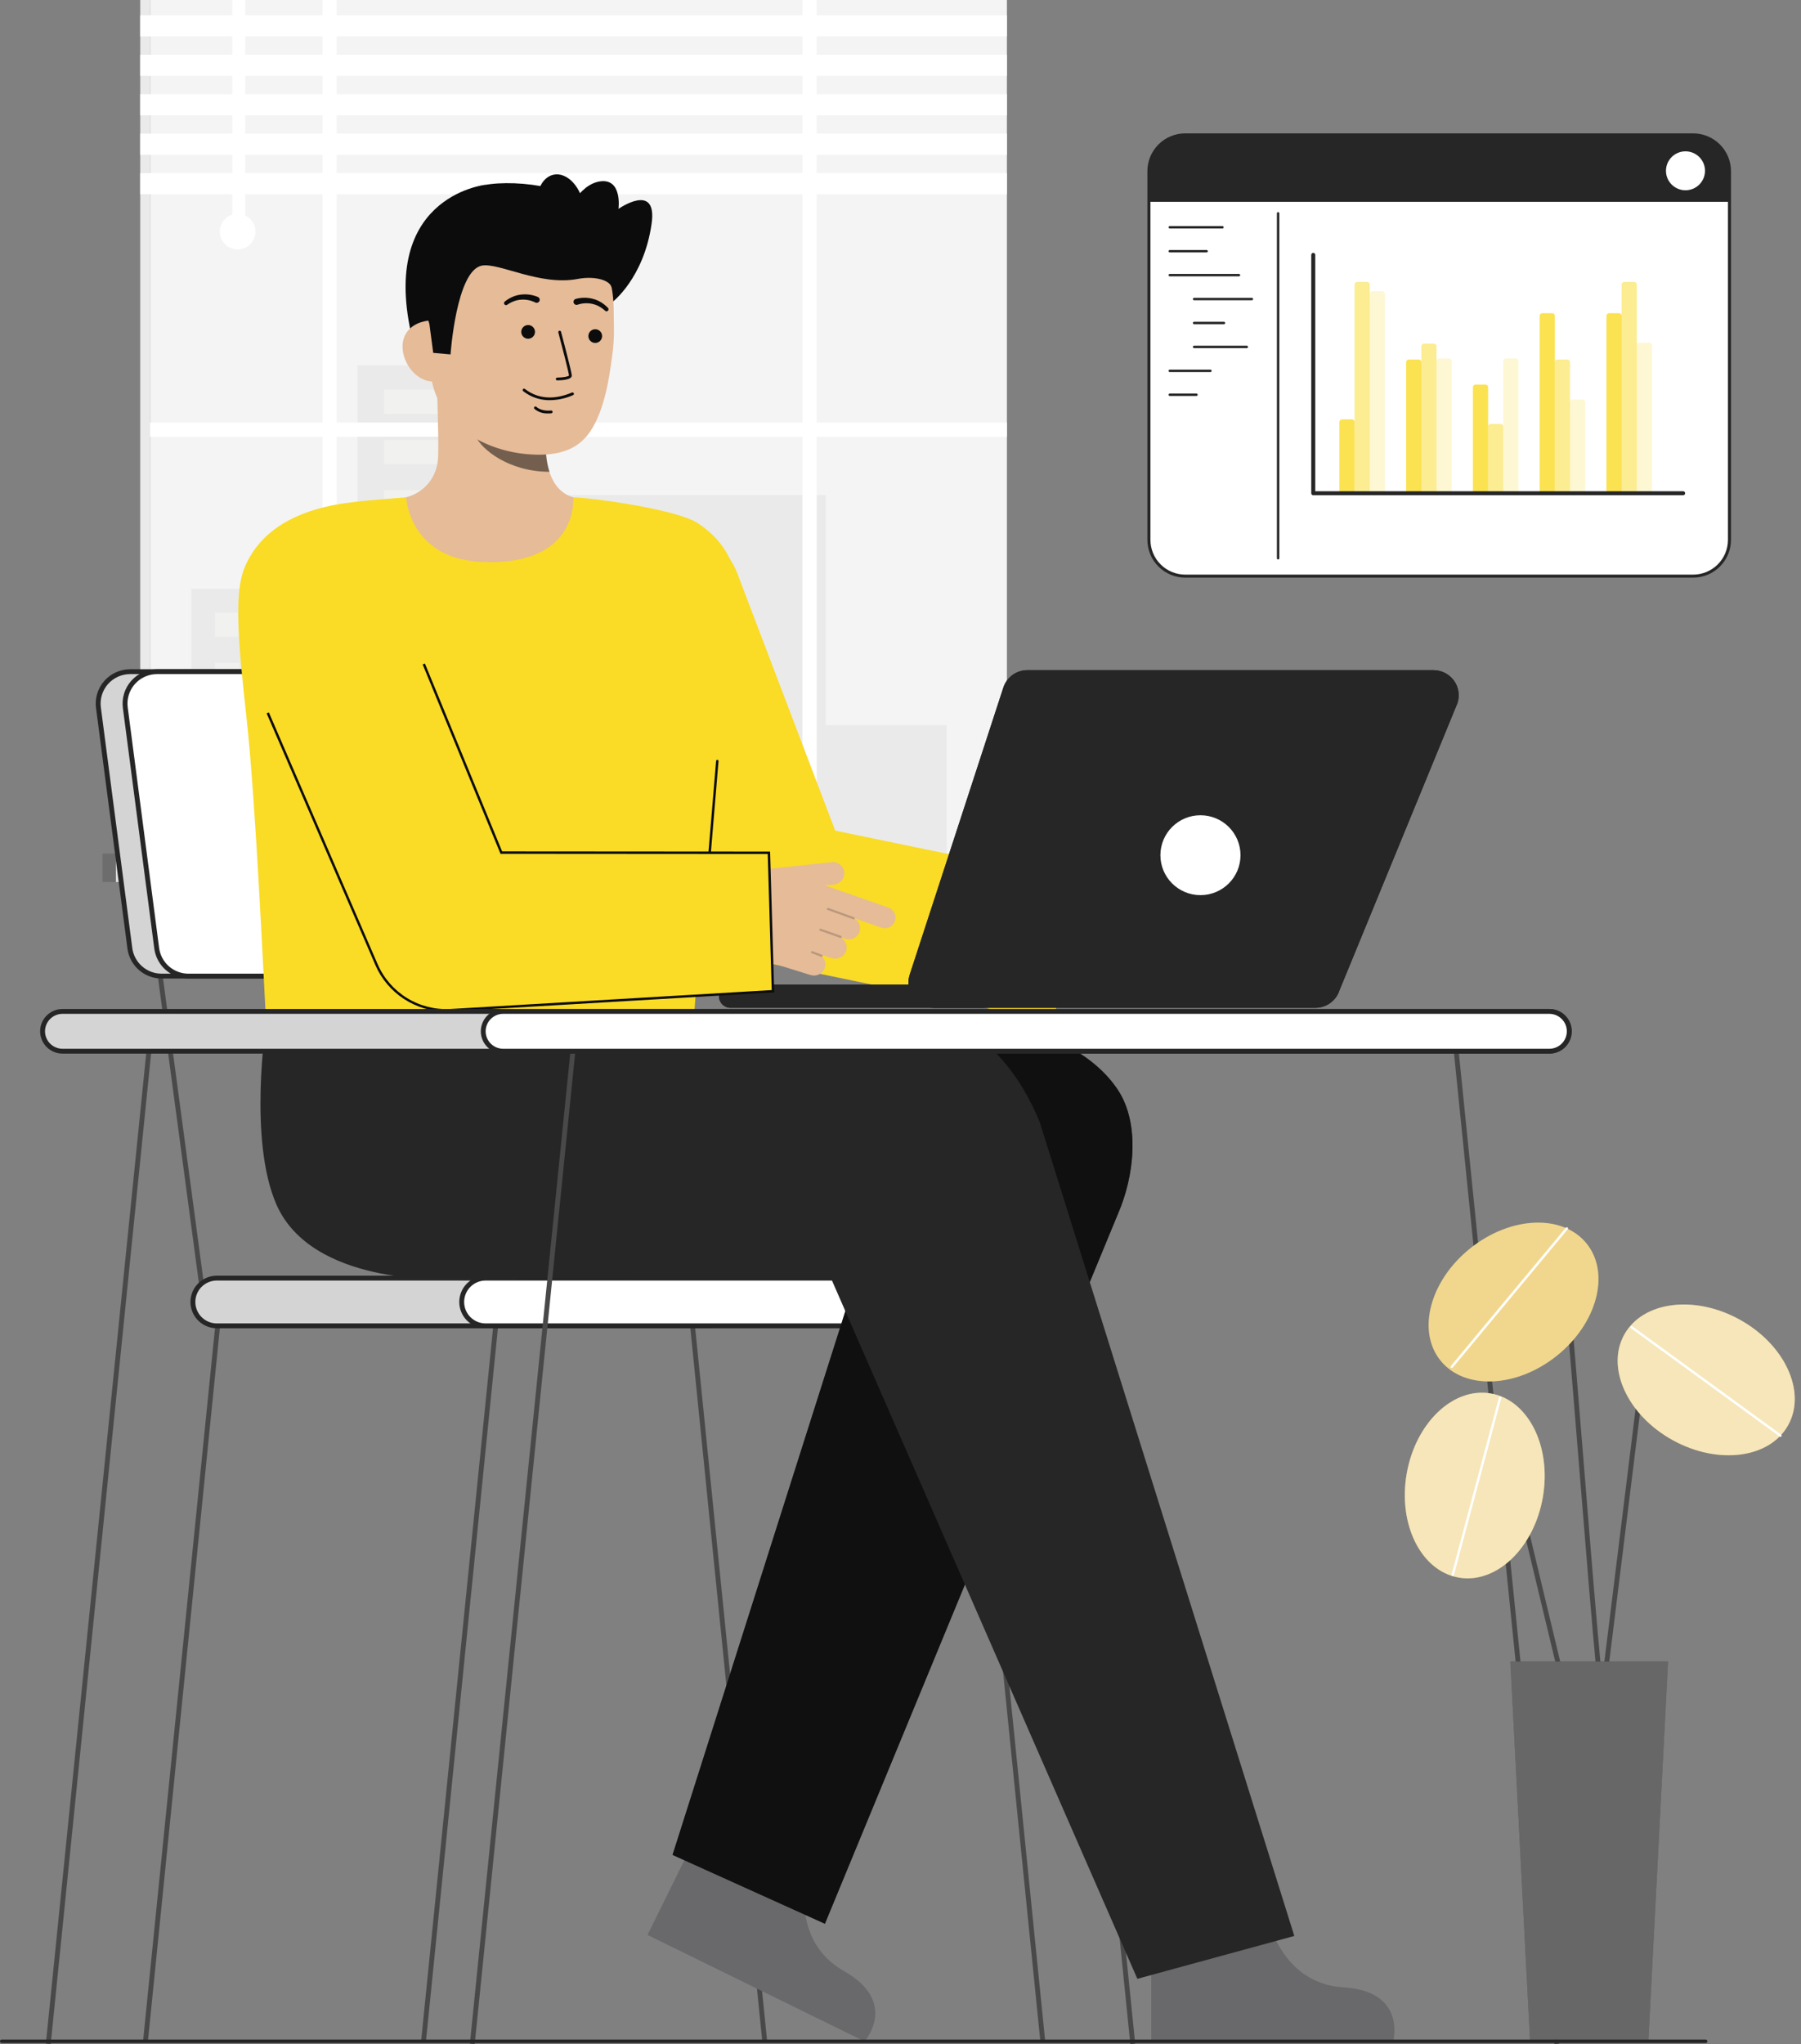<svg width="342" height="388" viewBox="0 0 342 388" fill="none" xmlns="http://www.w3.org/2000/svg">
<rect x="0" y="0" width="342" height="388" fill="#808080" stroke="none"/>
<g clip-path="url(#clip0_987_17721)">
<path d="M321.506 109.357L225.081 109.357C223.248 109.357 221.491 108.631 220.195 107.339C218.899 106.047 218.171 104.295 218.171 102.467V32.487C218.171 30.661 218.898 28.91 220.194 27.618C221.489 26.327 223.246 25.601 225.078 25.601L321.509 25.601C323.341 25.601 325.098 26.327 326.393 27.618C327.689 28.91 328.417 30.661 328.417 32.487V102.467C328.417 104.295 327.688 106.047 326.392 107.339C325.097 108.631 323.339 109.357 321.506 109.357Z" fill="white"/>
<path d="M217.882 102.467V32.487C217.882 30.584 218.64 28.76 219.989 27.414C221.339 26.069 223.169 25.313 225.078 25.313H321.509C323.418 25.313 325.248 26.069 326.598 27.414C327.947 28.76 328.705 30.584 328.705 32.487V102.467C328.705 103.409 328.519 104.343 328.157 105.213C327.795 106.084 327.265 106.875 326.597 107.542C325.928 108.208 325.134 108.737 324.261 109.098C323.388 109.458 322.451 109.644 321.506 109.644H225.081C224.136 109.644 223.199 109.458 222.326 109.098C221.453 108.737 220.659 108.208 219.99 107.542C219.322 106.875 218.792 106.084 218.43 105.213C218.068 104.343 217.882 103.409 217.882 102.467ZM225.078 25.889C223.323 25.889 221.64 26.585 220.399 27.822C219.158 29.059 218.461 30.737 218.461 32.487V102.467C218.461 104.218 219.159 105.897 220.401 107.135C221.642 108.373 223.327 109.068 225.083 109.068H321.506C323.262 109.068 324.946 108.373 326.188 107.135C327.43 105.897 328.128 104.218 328.128 102.467V32.487C328.128 30.737 327.43 29.059 326.189 27.821C324.948 26.584 323.265 25.889 321.509 25.889H225.078Z" fill="#262626"/>
<path d="M218.171 32.486V38.317H328.415V32.486C328.415 30.66 327.688 28.908 326.392 27.617C325.097 26.326 323.34 25.6 321.508 25.6H225.078C224.171 25.6 223.272 25.778 222.434 26.124C221.596 26.47 220.835 26.977 220.194 27.617C219.552 28.256 219.044 29.015 218.697 29.851C218.349 30.686 218.171 31.582 218.171 32.486Z" fill="#262626"/>
<path d="M242.705 106.191C242.644 106.191 242.585 106.167 242.542 106.123C242.498 106.08 242.474 106.022 242.474 105.961V40.491C242.474 40.43 242.498 40.371 242.542 40.328C242.585 40.285 242.644 40.26 242.705 40.26C242.766 40.26 242.825 40.285 242.868 40.328C242.912 40.371 242.936 40.43 242.936 40.491V105.961C242.936 106.022 242.912 106.08 242.868 106.123C242.825 106.167 242.766 106.191 242.705 106.191Z" fill="#262626"/>
<path d="M320.064 36.114C322.11 36.114 323.77 34.46 323.77 32.42C323.77 30.379 322.11 28.725 320.064 28.725C318.017 28.725 316.358 30.379 316.358 32.42C316.358 34.46 318.017 36.114 320.064 36.114Z" fill="white"/>
<path d="M232.141 43.367H222.138C222.077 43.367 222.018 43.343 221.975 43.3C221.932 43.257 221.907 43.198 221.907 43.137C221.907 43.076 221.932 43.017 221.975 42.974C222.018 42.931 222.077 42.907 222.138 42.907H232.141C232.202 42.907 232.261 42.931 232.304 42.974C232.347 43.017 232.372 43.076 232.372 43.137C232.372 43.198 232.347 43.257 232.304 43.3C232.261 43.343 232.202 43.367 232.141 43.367Z" fill="#262626"/>
<path d="M229.127 47.909H222.138C222.077 47.909 222.018 47.885 221.975 47.842C221.932 47.798 221.907 47.74 221.907 47.679C221.907 47.618 221.932 47.559 221.975 47.516C222.018 47.473 222.077 47.449 222.138 47.449H229.127C229.188 47.449 229.247 47.473 229.291 47.516C229.334 47.559 229.358 47.618 229.358 47.679C229.358 47.74 229.334 47.798 229.291 47.842C229.247 47.885 229.188 47.909 229.127 47.909Z" fill="#262626"/>
<path d="M235.274 52.451H222.138C222.077 52.451 222.018 52.427 221.975 52.383C221.932 52.34 221.907 52.282 221.907 52.221C221.907 52.16 221.932 52.101 221.975 52.058C222.018 52.015 222.077 51.99 222.138 51.99H235.274C235.335 51.99 235.394 52.015 235.437 52.058C235.48 52.101 235.505 52.16 235.505 52.221C235.505 52.282 235.48 52.34 235.437 52.383C235.394 52.427 235.335 52.451 235.274 52.451Z" fill="#262626"/>
<path d="M237.725 56.993H226.758C226.697 56.993 226.638 56.968 226.595 56.925C226.551 56.882 226.527 56.824 226.527 56.763C226.527 56.701 226.551 56.643 226.595 56.6C226.638 56.556 226.697 56.532 226.758 56.532H237.725C237.786 56.532 237.845 56.556 237.888 56.6C237.931 56.643 237.956 56.701 237.956 56.763C237.956 56.824 237.931 56.882 237.888 56.925C237.845 56.968 237.786 56.993 237.725 56.993Z" fill="#262626"/>
<path d="M232.421 61.535H226.758C226.697 61.535 226.638 61.511 226.595 61.468C226.551 61.424 226.527 61.366 226.527 61.305C226.527 61.244 226.551 61.185 226.595 61.142C226.638 61.099 226.697 61.075 226.758 61.075H232.421C232.483 61.075 232.541 61.099 232.585 61.142C232.628 61.185 232.652 61.244 232.652 61.305C232.652 61.366 232.628 61.424 232.585 61.468C232.541 61.511 232.483 61.535 232.421 61.535Z" fill="#262626"/>
<path d="M236.76 66.077H226.758C226.697 66.077 226.638 66.053 226.595 66.01C226.551 65.966 226.527 65.908 226.527 65.847C226.527 65.786 226.551 65.727 226.595 65.684C226.638 65.641 226.697 65.616 226.758 65.616H236.76C236.822 65.616 236.88 65.641 236.924 65.684C236.967 65.727 236.991 65.786 236.991 65.847C236.991 65.908 236.967 65.966 236.924 66.01C236.88 66.053 236.822 66.077 236.76 66.077Z" fill="#262626"/>
<path d="M229.851 70.619H222.138C222.077 70.619 222.018 70.594 221.975 70.551C221.932 70.508 221.907 70.45 221.907 70.388C221.907 70.327 221.932 70.269 221.975 70.226C222.018 70.183 222.077 70.158 222.138 70.158H229.851C229.912 70.158 229.971 70.183 230.014 70.226C230.057 70.269 230.082 70.327 230.082 70.388C230.082 70.45 230.057 70.508 230.014 70.551C229.971 70.594 229.912 70.619 229.851 70.619Z" fill="#262626"/>
<path d="M227.199 75.16H222.138C222.077 75.16 222.018 75.136 221.975 75.093C221.932 75.049 221.907 74.991 221.907 74.93C221.907 74.869 221.932 74.81 221.975 74.767C222.018 74.724 222.077 74.7 222.138 74.7H227.199C227.261 74.7 227.319 74.724 227.363 74.767C227.406 74.81 227.43 74.869 227.43 74.93C227.43 74.991 227.406 75.049 227.363 75.093C227.319 75.136 227.261 75.16 227.199 75.16Z" fill="#262626"/>
<path opacity="0.8" d="M254.85 93.986H256.717C256.998 93.986 257.226 93.758 257.226 93.478V80.102C257.226 79.821 256.998 79.593 256.717 79.593H254.85C254.569 79.593 254.341 79.821 254.341 80.102V93.478C254.341 93.758 254.569 93.986 254.85 93.986Z" fill="#FADB26"/>
<path opacity="0.8" d="M292.881 93.986H294.748C295.03 93.986 295.257 93.758 295.257 93.478V59.954C295.257 59.673 295.03 59.445 294.748 59.445H292.881C292.6 59.445 292.372 59.673 292.372 59.954V93.478C292.372 93.758 292.6 93.986 292.881 93.986Z" fill="#FADB26"/>
<path opacity="0.8" d="M305.559 93.986H307.426C307.707 93.986 307.935 93.758 307.935 93.478V59.954C307.935 59.673 307.707 59.445 307.426 59.445H305.559C305.278 59.445 305.05 59.673 305.05 59.954V93.478C305.05 93.758 305.278 93.986 305.559 93.986Z" fill="#FADB26"/>
<path opacity="0.8" d="M267.527 93.986H269.394C269.676 93.986 269.903 93.758 269.903 93.478V68.743C269.903 68.463 269.676 68.235 269.394 68.235H267.527C267.246 68.235 267.018 68.463 267.018 68.743V93.478C267.018 93.758 267.246 93.986 267.527 93.986Z" fill="#FADB26"/>
<path opacity="0.8" d="M280.204 93.986H282.072C282.353 93.986 282.581 93.758 282.581 93.478V73.504C282.581 73.223 282.353 72.995 282.072 72.995H280.204C279.923 72.995 279.696 73.223 279.696 73.504V93.478C279.696 93.758 279.923 93.986 280.204 93.986Z" fill="#FADB26"/>
<path opacity="0.5" d="M257.735 93.986H259.602C259.884 93.986 260.111 93.758 260.111 93.477V54.015C260.111 53.734 259.884 53.506 259.602 53.506H257.735C257.454 53.506 257.226 53.734 257.226 54.015V93.477C257.226 93.758 257.454 93.986 257.735 93.986Z" fill="#FADB26"/>
<path opacity="0.5" d="M308.444 93.986H310.311C310.592 93.986 310.82 93.758 310.82 93.477V54.015C310.82 53.734 310.592 53.506 310.311 53.506H308.444C308.163 53.506 307.935 53.734 307.935 54.015V93.477C307.935 93.758 308.163 93.986 308.444 93.986Z" fill="#FADB26"/>
<path opacity="0.5" d="M295.766 93.986H297.634C297.915 93.986 298.143 93.758 298.143 93.478V68.743C298.143 68.463 297.915 68.235 297.634 68.235H295.766C295.485 68.235 295.258 68.463 295.258 68.743V93.478C295.258 93.758 295.485 93.986 295.766 93.986Z" fill="#FADB26"/>
<path opacity="0.5" d="M283.09 93.986H284.957C285.238 93.986 285.466 93.758 285.466 93.478V80.974C285.466 80.693 285.238 80.465 284.957 80.465H283.09C282.809 80.465 282.581 80.693 282.581 80.974V93.478C282.581 93.758 282.809 93.986 283.09 93.986Z" fill="#FADB26"/>
<path opacity="0.5" d="M270.412 93.986H272.28C272.561 93.986 272.789 93.758 272.789 93.478V65.727C272.789 65.446 272.561 65.219 272.28 65.219H270.412C270.131 65.219 269.904 65.446 269.904 65.727V93.478C269.904 93.758 270.131 93.986 270.412 93.986Z" fill="#FADB26"/>
<path opacity="0.2" d="M311.329 93.986H313.196C313.477 93.986 313.705 93.758 313.705 93.477V65.538C313.705 65.257 313.477 65.029 313.196 65.029H311.329C311.048 65.029 310.82 65.257 310.82 65.538V93.477C310.82 93.758 311.048 93.986 311.329 93.986Z" fill="#FADB26"/>
<path opacity="0.2" d="M298.652 93.986H300.519C300.8 93.986 301.028 93.758 301.028 93.477V76.331C301.028 76.05 300.8 75.822 300.519 75.822H298.652C298.371 75.822 298.143 76.05 298.143 76.331V93.477C298.143 93.758 298.371 93.986 298.652 93.986Z" fill="#FADB26"/>
<path opacity="0.2" d="M285.974 93.986H287.842C288.123 93.986 288.351 93.758 288.351 93.478V68.555C288.351 68.274 288.123 68.046 287.842 68.046H285.974C285.693 68.046 285.466 68.274 285.466 68.555V93.478C285.466 93.758 285.693 93.986 285.974 93.986Z" fill="#FADB26"/>
<path opacity="0.2" d="M273.297 93.986H275.164C275.446 93.986 275.673 93.758 275.673 93.478V68.555C275.673 68.274 275.446 68.046 275.164 68.046H273.297C273.016 68.046 272.788 68.274 272.788 68.555V93.478C272.788 93.758 273.016 93.986 273.297 93.986Z" fill="#FADB26"/>
<path opacity="0.2" d="M260.62 93.986H262.487C262.768 93.986 262.996 93.758 262.996 93.478V55.782C262.996 55.501 262.768 55.274 262.487 55.274H260.62C260.339 55.274 260.111 55.501 260.111 55.782V93.478C260.111 93.758 260.339 93.986 260.62 93.986Z" fill="#FADB26"/>
<path d="M319.619 94H249.381C249.28 94 249.183 93.96 249.112 93.889C249.04 93.817 249 93.721 249 93.62V48.38C249 48.279 249.04 48.183 249.112 48.111C249.183 48.04 249.28 48 249.381 48C249.483 48 249.58 48.04 249.651 48.111C249.723 48.183 249.763 48.279 249.763 48.38V93.239H319.619C319.72 93.239 319.817 93.279 319.888 93.351C319.96 93.422 320 93.519 320 93.62C320 93.721 319.96 93.817 319.888 93.889C319.817 93.96 319.72 94 319.619 94Z" fill="#262626"/>
<path d="M191.206 0H28.492V162.214H191.206V0Z" fill="#F4F4F4"/>
<path d="M28.491 0H26.627V162.214H28.491V0Z" fill="#F4F4F4"/>
<path opacity="0.05" d="M28.491 0H26.627V162.214H28.491V0Z" fill="#262626"/>
<path opacity="0.05" d="M67.91 111.779V69.338H102.782V93.995H156.799V137.653H179.757V162.214H156.799H152.376H36.319V111.779H67.91Z" fill="#262626"/>
<path opacity="0.34" d="M98.305 73.946H72.911V78.554H98.305V73.946Z" fill="#FFFFFA"/>
<path opacity="0.34" d="M98.306 83.495H72.911V88.103H98.306V83.495Z" fill="#FFFFFA"/>
<path opacity="0.34" d="M98.306 93.044H72.911V97.652H98.306V93.044Z" fill="#FFFFFA"/>
<path opacity="0.34" d="M45.502 116.251H40.822V120.86H45.502V116.251Z" fill="#FFFFFA"/>
<path opacity="0.34" d="M45.502 125.8H40.822V130.408H45.502V125.8Z" fill="#FFFFFA"/>
<path opacity="0.34" d="M45.502 135.35H40.822V139.958H45.502V135.35Z" fill="#FFFFFA"/>
<path opacity="0.34" d="M54.161 116.251H49.481V120.86H54.161V116.251Z" fill="#FFFFFA"/>
<path opacity="0.34" d="M54.161 125.8H49.481V130.408H54.161V125.8Z" fill="#FFFFFA"/>
<path opacity="0.34" d="M54.161 135.35H49.481V139.958H54.161V135.35Z" fill="#FFFFFA"/>
<path opacity="0.34" d="M62.587 116.251H57.906V120.86H62.587V116.251Z" fill="#FFFFFA"/>
<path opacity="0.34" d="M62.587 125.8H57.906V130.408H62.587V125.8Z" fill="#FFFFFA"/>
<path opacity="0.34" d="M62.587 135.35H57.906V139.958H62.587V135.35Z" fill="#FFFFFA"/>
<path d="M28.492 80.197H61.233V0H63.94V80.197H152.377V0H155.084V80.197H191.206V82.896H155.084V162.214H152.377V82.896H63.94V162.214H61.233V82.896H28.492V80.197Z" fill="white"/>
<path d="M197.688 162.018H22.01V167.413H197.688V162.018Z" fill="#F4F4F4"/>
<path opacity="0.1" d="M197.688 162.018H22.01V167.413H197.688V162.018Z" fill="#262626"/>
<path opacity="0.1" d="M22.01 162.018H19.473V167.413H22.01V162.018Z" fill="#262626"/>
<path opacity="0.1" d="M22.01 162.018H19.473V167.413H22.01V162.018Z" fill="#262626"/>
<path d="M26.627 6.906L191.206 6.906V2.895L26.627 2.895V6.906Z" fill="white"/>
<path d="M26.627 14.398L191.206 14.398V10.387L26.627 10.387V14.398Z" fill="white"/>
<path d="M26.627 21.89L191.206 21.89V17.879L26.627 17.879V21.89Z" fill="white"/>
<path d="M26.627 29.381L191.206 29.381V25.371L26.627 25.371V29.381Z" fill="white"/>
<path d="M26.627 36.873L191.206 36.873V32.862L26.627 32.862V36.873Z" fill="white"/>
<path d="M44.107 41.397H46.573L46.573 7.62939e-06H44.107L44.107 41.397Z" fill="white"/>
<path d="M45.131 47.342C47.002 47.342 48.519 45.829 48.519 43.964C48.519 42.098 47.002 40.586 45.131 40.586C43.259 40.586 41.742 42.098 41.742 43.964C41.742 45.829 43.259 47.342 45.131 47.342Z" fill="white"/>
<path d="M28.063 387.69L27.156 387.516L41.336 247.037L42.243 247.211L28.063 387.69Z" fill="#494949"/>
<path d="M80.864 387.69L79.957 387.516L94.137 247.037L95.044 247.211L80.864 387.69Z" fill="#494949"/>
<path d="M197.578 387.69L198.485 387.516L184.305 247.037L183.397 247.211L197.578 387.69Z" fill="#494949"/>
<path d="M144.777 387.69L145.684 387.516L131.504 247.037L130.597 247.211L144.777 387.69Z" fill="#494949"/>
<path d="M125.971 185.212L125.056 185.334L133.339 247.186L134.255 247.064L125.971 185.212Z" fill="#494949"/>
<path d="M30.889 185.211L29.973 185.333L38.257 247.185L39.173 247.063L30.889 185.211Z" fill="#494949"/>
<path d="M134.176 242.595H41.174C38.664 242.595 36.63 244.622 36.63 247.124V247.124C36.63 249.626 38.664 251.654 41.174 251.654H134.176C136.685 251.654 138.719 249.626 138.719 247.124V247.124C138.719 244.622 136.685 242.595 134.176 242.595Z" fill="#262626"/>
<path opacity="0.8" d="M134.176 242.595H41.174C38.664 242.595 36.63 244.622 36.63 247.124V247.124C36.63 249.626 38.664 251.654 41.174 251.654H134.176C136.685 251.654 138.719 249.626 138.719 247.124V247.124C138.719 244.622 136.685 242.595 134.176 242.595Z" fill="white"/>
<path d="M134.176 252.114H41.174C40.517 252.114 39.866 251.985 39.259 251.734C38.652 251.483 38.1 251.116 37.635 250.652C37.17 250.189 36.801 249.639 36.55 249.034C36.298 248.428 36.169 247.779 36.169 247.124C36.169 246.469 36.298 245.82 36.55 245.214C36.801 244.609 37.17 244.059 37.635 243.596C38.1 243.132 38.652 242.765 39.259 242.514C39.866 242.263 40.517 242.134 41.174 242.134H134.176C134.833 242.134 135.484 242.263 136.091 242.514C136.698 242.765 137.25 243.132 137.715 243.596C138.18 244.059 138.548 244.609 138.8 245.214C139.052 245.82 139.181 246.469 139.181 247.124C139.181 247.779 139.052 248.428 138.8 249.034C138.548 249.639 138.18 250.189 137.715 250.652C137.25 251.116 136.698 251.483 136.091 251.734C135.484 251.985 134.833 252.114 134.176 252.114ZM41.174 243.055C40.638 243.055 40.108 243.16 39.612 243.365C39.117 243.569 38.667 243.869 38.288 244.247C37.909 244.625 37.609 245.073 37.404 245.567C37.198 246.061 37.093 246.59 37.093 247.124C37.093 247.658 37.198 248.187 37.404 248.681C37.609 249.175 37.909 249.623 38.288 250.001C38.667 250.379 39.117 250.679 39.612 250.883C40.108 251.088 40.638 251.193 41.174 251.193H134.176C134.712 251.193 135.242 251.088 135.738 250.883C136.233 250.679 136.683 250.379 137.062 250.001C137.441 249.623 137.741 249.175 137.946 248.681C138.152 248.187 138.257 247.658 138.257 247.124C138.257 246.59 138.152 246.061 137.946 245.567C137.741 245.073 137.441 244.625 137.062 244.247C136.683 243.869 136.233 243.569 135.738 243.365C135.242 243.16 134.712 243.055 134.176 243.055H41.174Z" fill="#262626"/>
<path d="M185.22 242.595H92.218C89.709 242.595 87.675 244.622 87.675 247.124V247.124C87.675 249.626 89.709 251.654 92.218 251.654H185.22C187.729 251.654 189.763 249.626 189.763 247.124V247.124C189.763 244.622 187.729 242.595 185.22 242.595Z" fill="white"/>
<path d="M185.22 252.114H92.218C91.561 252.114 90.91 251.985 90.303 251.734C89.695 251.483 89.144 251.116 88.679 250.652C88.214 250.189 87.845 249.639 87.594 249.034C87.342 248.428 87.213 247.779 87.213 247.124C87.213 246.469 87.342 245.82 87.594 245.214C87.845 244.609 88.214 244.059 88.679 243.596C89.144 243.132 89.695 242.765 90.303 242.514C90.91 242.263 91.561 242.134 92.218 242.134H185.22C185.877 242.134 186.528 242.263 187.136 242.514C187.743 242.765 188.295 243.132 188.759 243.596C189.224 244.059 189.593 244.609 189.844 245.214C190.096 245.82 190.225 246.469 190.225 247.124C190.225 247.779 190.096 248.428 189.844 249.034C189.593 249.639 189.224 250.189 188.759 250.652C188.295 251.116 187.743 251.483 187.136 251.734C186.528 251.985 185.877 252.114 185.22 252.114ZM92.218 243.055C91.682 243.055 91.151 243.16 90.656 243.365C90.161 243.569 89.711 243.869 89.332 244.247C88.953 244.625 88.653 245.073 88.448 245.567C88.242 246.061 88.137 246.59 88.137 247.124C88.137 247.658 88.242 248.187 88.448 248.681C88.653 249.175 88.953 249.623 89.332 250.001C89.711 250.379 90.161 250.679 90.656 250.883C91.151 251.088 91.682 251.193 92.218 251.193H185.22C185.756 251.193 186.287 251.088 186.782 250.883C187.277 250.679 187.727 250.379 188.106 250.001C188.485 249.623 188.786 249.175 188.991 248.681C189.196 248.187 189.302 247.658 189.302 247.124C189.302 246.59 189.196 246.061 188.991 245.567C188.786 245.073 188.485 244.625 188.106 244.247C187.727 243.869 187.277 243.569 186.782 243.365C186.287 243.16 185.756 243.055 185.22 243.055H92.218Z" fill="#262626"/>
<path d="M120.877 185.272H30.68C29.206 185.271 27.781 184.736 26.673 183.766C25.565 182.796 24.849 181.457 24.659 179.999L18.692 134.323C18.581 133.47 18.653 132.602 18.905 131.778C19.157 130.954 19.582 130.194 20.152 129.547C20.722 128.9 21.424 128.382 22.21 128.027C22.997 127.672 23.851 127.488 24.715 127.488H114.91C116.385 127.488 117.809 128.023 118.917 128.993C120.026 129.963 120.742 131.302 120.932 132.76L126.898 178.436C127.009 179.29 126.937 180.158 126.686 180.981C126.434 181.805 126.009 182.566 125.439 183.213C124.869 183.86 124.168 184.378 123.381 184.733C122.594 185.088 121.74 185.272 120.877 185.272Z" fill="#262626"/>
<path opacity="0.8" d="M120.877 185.272H30.68C29.206 185.271 27.781 184.736 26.673 183.766C25.565 182.796 24.849 181.457 24.659 179.999L18.692 134.323C18.581 133.47 18.653 132.602 18.905 131.778C19.157 130.954 19.582 130.194 20.152 129.547C20.722 128.9 21.424 128.382 22.21 128.027C22.997 127.672 23.851 127.488 24.715 127.488H114.91C116.385 127.488 117.809 128.023 118.917 128.993C120.026 129.963 120.742 131.302 120.932 132.76L126.898 178.436C127.009 179.29 126.937 180.158 126.686 180.981C126.434 181.805 126.009 182.566 125.439 183.213C124.869 183.86 124.168 184.378 123.381 184.733C122.594 185.088 121.74 185.272 120.877 185.272Z" fill="white"/>
<path d="M120.877 185.732H30.68C29.094 185.729 27.563 185.152 26.372 184.108C25.18 183.065 24.409 181.626 24.2 180.059L18.235 134.383C18.114 133.464 18.192 132.53 18.463 131.644C18.734 130.757 19.191 129.939 19.804 129.242C20.418 128.546 21.173 127.989 22.02 127.606C22.867 127.224 23.785 127.027 24.715 127.027H114.91C116.496 127.031 118.027 127.608 119.219 128.651C120.41 129.694 121.182 131.133 121.39 132.7L127.356 178.377C127.476 179.296 127.398 180.229 127.127 181.116C126.857 182.002 126.4 182.82 125.786 183.517C125.173 184.213 124.418 184.77 123.571 185.153C122.725 185.535 121.806 185.732 120.877 185.732ZM24.715 127.948C23.917 127.948 23.128 128.118 22.401 128.446C21.674 128.774 21.026 129.253 20.499 129.851C19.973 130.448 19.58 131.151 19.348 131.912C19.115 132.673 19.049 133.475 19.151 134.264L25.118 179.94C25.296 181.286 25.959 182.521 26.982 183.417C28.005 184.313 29.319 184.808 30.681 184.811H120.877C121.674 184.811 122.463 184.641 123.19 184.313C123.916 183.985 124.565 183.506 125.091 182.908C125.617 182.31 126.01 181.608 126.242 180.847C126.475 180.086 126.542 179.284 126.439 178.496L120.474 132.82C120.295 131.474 119.633 130.239 118.609 129.343C117.586 128.447 116.272 127.952 114.91 127.949L24.715 127.948Z" fill="#262626"/>
<path d="M125.977 185.272H35.78C34.306 185.271 32.881 184.736 31.773 183.766C30.666 182.796 29.95 181.457 29.759 179.999L23.791 134.323C23.68 133.47 23.752 132.602 24.004 131.778C24.255 130.955 24.68 130.194 25.25 129.547C25.82 128.9 26.522 128.382 27.308 128.027C28.095 127.672 28.949 127.488 29.813 127.488H120.011C121.486 127.488 122.91 128.023 124.018 128.993C125.126 129.963 125.842 131.302 126.032 132.76L131.998 178.436C132.11 179.29 132.037 180.158 131.786 180.981C131.534 181.805 131.109 182.566 130.539 183.213C129.969 183.86 129.268 184.378 128.481 184.733C127.694 185.088 126.84 185.272 125.977 185.272Z" fill="white"/>
<path d="M125.977 185.732H35.78C34.194 185.729 32.663 185.152 31.472 184.108C30.28 183.065 29.509 181.626 29.301 180.059L23.334 134.383C23.215 133.464 23.293 132.53 23.563 131.644C23.834 130.758 24.291 129.939 24.904 129.243C25.518 128.547 26.273 127.989 27.12 127.607C27.966 127.225 28.885 127.027 29.814 127.027H120.01C121.596 127.031 123.127 127.608 124.319 128.651C125.51 129.694 126.282 131.133 126.49 132.7L132.456 178.377C132.576 179.296 132.498 180.229 132.228 181.116C131.957 182.002 131.499 182.82 130.886 183.516C130.273 184.213 129.518 184.77 128.671 185.152C127.825 185.534 126.906 185.732 125.977 185.732ZM29.814 127.948C29.017 127.949 28.228 128.118 27.501 128.447C26.775 128.775 26.127 129.254 25.6 129.852C25.074 130.449 24.681 131.152 24.449 131.913C24.217 132.674 24.15 133.475 24.253 134.264L30.217 179.94C30.396 181.286 31.058 182.521 32.081 183.417C33.104 184.312 34.419 184.808 35.78 184.811H125.977C126.774 184.811 127.563 184.641 128.29 184.313C129.017 183.985 129.665 183.506 130.192 182.909C130.719 182.311 131.111 181.608 131.344 180.847C131.576 180.086 131.643 179.285 131.54 178.496L125.574 132.82C125.395 131.474 124.733 130.239 123.709 129.343C122.686 128.447 121.372 127.952 120.01 127.949L29.814 127.948Z" fill="#262626"/>
<path d="M196.089 195.701L195.169 195.793L214.644 387.999L215.564 387.907L196.089 195.701Z" fill="#494949"/>
<path d="M116.256 57.366C116.256 57.366 122.25 52.856 123.735 42.475C124.885 34.437 117.447 39.644 117.447 39.644C117.447 39.644 118.219 33.848 113.983 34.423C109.746 34.999 107.376 41.087 107.376 41.087" fill="#0C0C0C"/>
<path d="M92.091 35.102C92.091 35.102 71.074 37.35 78.672 65.739L80.532 65.864L84.307 66.116" fill="#0C0C0C"/>
<path d="M112.736 95.39C112.644 95.378 111.618 112.338 91.853 110.861C78.169 109.839 73.291 95.366 72.977 95.366C74.453 95.054 76.275 94.579 77 94.416C78.579 94.051 80.009 93.215 81.1 92.019C82.191 90.824 82.891 89.325 83.106 87.724C83.507 85.32 82.829 73.019 83.037 70.587L104.041 75.26C103.747 80.398 101.693 92.308 108.891 94.416C110.091 94.765 111.381 95.085 112.736 95.39Z" fill="#E5BB98"/>
<path opacity="0.52" d="M104.336 89.549C104.007 88.492 103.795 87.402 103.704 86.299C103.473 83.782 103.52 81.247 103.842 78.74C99.573 78.166 95.551 76.409 92.234 73.67C91.844 75.106 89.699 81.38 90.293 82.745C91.414 85.325 96.688 89.549 104.336 89.549Z" fill="#0C0C0C"/>
<path d="M100.001 86.192C91.714 85.451 81.796 80.232 81.653 69.018L81.524 58.9C81.381 47.687 87.173 38.521 97.764 38.387C108.354 38.253 116.386 47.243 116.529 58.456L116.586 62.936C116.579 64.474 116.467 66.01 116.25 67.533C115.706 71.563 114.864 77.689 112.121 81.834C109.53 85.747 105.294 86.665 100.001 86.192Z" fill="#E5BB98"/>
<path d="M103.845 75.943C105.555 76.02 107.259 75.696 108.82 74.996C108.853 74.982 108.882 74.962 108.907 74.937C108.931 74.912 108.95 74.882 108.964 74.85C108.977 74.818 108.983 74.783 108.983 74.748C108.982 74.713 108.975 74.678 108.961 74.646C108.948 74.614 108.928 74.585 108.903 74.56C108.877 74.536 108.848 74.517 108.815 74.504C108.783 74.49 108.748 74.484 108.713 74.484C108.678 74.485 108.643 74.492 108.611 74.506C105.248 75.936 102.194 75.726 99.779 73.9C99.731 73.862 99.68 73.826 99.627 73.793C99.567 73.765 99.498 73.76 99.434 73.781C99.37 73.801 99.317 73.844 99.283 73.902C99.25 73.96 99.239 74.028 99.254 74.093C99.269 74.158 99.307 74.215 99.362 74.253C99.381 74.265 99.412 74.29 99.454 74.323C100.724 75.287 102.252 75.851 103.845 75.943Z" fill="#0C0C0C"/>
<path d="M103.766 78.468C104.074 78.487 104.385 78.48 104.692 78.446C104.763 78.439 104.827 78.404 104.872 78.349C104.916 78.294 104.937 78.223 104.93 78.153C104.922 78.083 104.887 78.019 104.832 77.974C104.777 77.93 104.706 77.909 104.636 77.916C102.785 78.113 101.902 77.267 101.864 77.231C101.814 77.181 101.746 77.153 101.675 77.153C101.604 77.152 101.536 77.18 101.486 77.23C101.436 77.28 101.408 77.348 101.408 77.419C101.408 77.489 101.436 77.557 101.486 77.607C102.123 78.148 102.929 78.452 103.766 78.468Z" fill="#0C0C0C"/>
<path d="M113.032 65.092C113.752 65.092 114.336 64.51 114.336 63.791C114.336 63.073 113.752 62.491 113.032 62.491C112.311 62.491 111.727 63.073 111.727 63.791C111.727 64.51 112.311 65.092 113.032 65.092Z" fill="#0C0C0C"/>
<path d="M100.287 64.295C101.008 64.295 101.592 63.712 101.592 62.994C101.592 62.276 101.008 61.694 100.287 61.694C99.567 61.694 98.982 62.276 98.982 62.994C98.982 63.712 99.567 64.295 100.287 64.295Z" fill="#0C0C0C"/>
<path d="M82.355 72.426C79.136 72.467 76.484 69.067 76.442 65.859C76.4 62.65 78.987 60.847 82.206 60.807L83.891 62.936L85.121 72.391L82.355 72.426Z" fill="#E5BB98"/>
<path d="M85.555 67.27C85.555 67.27 86.642 51.403 91.468 50.423C94.682 49.771 102.477 54.316 109.696 52.943C112.855 52.344 115.854 53.122 116.159 54.609C116.279 55.199 118.247 46.734 113.301 40.312C109.363 35.198 96.475 33.754 90.612 35.431C74.377 40.074 81.541 61.505 81.541 61.505L82.265 66.975L85.555 67.27Z" fill="#0C0C0C"/>
<path d="M105.789 72.198H105.81C106.847 72.187 108.585 72.054 108.578 71.281C108.571 70.639 106.742 63.739 106.533 62.955C106.513 62.889 106.468 62.834 106.408 62.801C106.349 62.768 106.278 62.76 106.212 62.777C106.146 62.794 106.089 62.837 106.054 62.895C106.018 62.953 106.007 63.023 106.022 63.089C106.835 66.146 108.045 70.85 108.05 71.287C107.95 71.471 106.879 71.661 105.804 71.672C105.737 71.674 105.672 71.701 105.624 71.748C105.576 71.796 105.548 71.86 105.546 71.928C105.544 71.995 105.568 72.061 105.613 72.111C105.658 72.161 105.721 72.192 105.789 72.198V72.198Z" fill="#0C0C0C"/>
<path d="M109.329 56.739C110.419 56.439 111.57 56.439 112.66 56.739C113.195 56.882 113.706 57.105 114.175 57.4C114.639 57.689 115.064 58.035 115.44 58.43C115.512 58.499 115.554 58.594 115.557 58.695C115.56 58.795 115.523 58.892 115.455 58.965C115.386 59.039 115.292 59.083 115.192 59.088C115.091 59.093 114.993 59.058 114.918 58.992L114.894 58.971C114.545 58.65 114.157 58.373 113.739 58.147C113.329 57.923 112.887 57.763 112.429 57.67C111.526 57.481 110.59 57.534 109.714 57.822L109.677 57.835C109.532 57.886 109.373 57.877 109.235 57.811C109.097 57.745 108.99 57.627 108.939 57.483C108.888 57.339 108.897 57.181 108.963 57.043C109.029 56.905 109.147 56.799 109.292 56.748L109.329 56.739Z" fill="#0C0C0C"/>
<path d="M101.611 57.392C100.781 56.99 99.86 56.814 98.941 56.881C98.474 56.912 98.014 57.012 97.578 57.18C97.134 57.348 96.713 57.571 96.325 57.843L96.3 57.859C96.217 57.913 96.116 57.932 96.019 57.913C95.922 57.894 95.835 57.839 95.778 57.758C95.721 57.678 95.697 57.578 95.712 57.481C95.726 57.383 95.778 57.295 95.856 57.234C96.282 56.892 96.749 56.606 97.248 56.381C97.752 56.152 98.288 55.998 98.838 55.927C99.958 55.775 101.099 55.927 102.139 56.368C102.28 56.429 102.391 56.544 102.447 56.686C102.504 56.829 102.501 56.988 102.439 57.128C102.378 57.269 102.263 57.379 102.121 57.435C101.978 57.491 101.818 57.489 101.677 57.428L101.645 57.412L101.611 57.392Z" fill="#0C0C0C"/>
<path d="M107.778 45.816C110.16 45.32 111.498 42.084 110.765 38.589C110.032 35.093 107.507 32.662 105.125 33.158C102.743 33.654 101.405 36.89 102.138 40.386C102.871 43.881 105.396 46.313 107.778 45.816Z" fill="#0C0C0C"/>
<path d="M240.645 363.707C240.645 363.707 243.122 376.506 255.143 377.22C267.164 377.933 264.558 387.48 264.558 387.48H218.619V364.599L240.645 363.707Z" fill="#69696C"/>
<path d="M153.247 355.625C153.247 355.625 149.802 368.2 160.274 374.13C170.745 380.06 164.178 387.48 164.178 387.48L122.957 367.263L133.088 346.731L153.247 355.625Z" fill="#69696C"/>
<path d="M127.716 352.073L162.478 242.745H99.467C86.809 242.745 81.533 232.045 81.533 219.427C81.533 206.809 93.976 195.748 106.633 195.748H191.675C199.395 195.748 208.051 200.454 212.288 206.888C216.525 213.322 215.38 223.291 212.31 230.353L156.644 365.137" fill="#262626"/>
<path opacity="0.8" d="M127.716 352.073L162.478 242.745H99.467C86.809 242.745 81.533 232.045 81.533 219.427C81.533 206.809 93.976 195.748 106.633 195.748H191.675C199.395 195.748 208.051 200.454 212.288 206.888C216.525 213.322 215.38 223.291 212.31 230.353L156.644 365.137" fill="#0A0A0A"/>
<path d="M215.977 375.593L157.852 242.745L81.532 242.74C63.649 241.342 55.459 231.572 55.719 218.957C55.976 206.502 62.302 194.199 74.74 194.199H177.605C186.808 194.388 194.047 204.526 197.461 213.047L245.782 367.46" fill="#262626"/>
<path d="M50.514 194.352C50.514 194.352 47.124 216.387 52.497 228.637C59.204 243.932 84.348 242.74 84.348 242.74L82.931 194.199L50.514 194.352Z" fill="#262626"/>
<path d="M199.648 193.918L145.737 182.781C143.491 182.317 141.398 181.296 139.653 179.812C137.907 178.327 136.566 176.428 135.752 174.29L114.548 118.586C113.902 116.915 113.594 115.132 113.641 113.341C113.689 111.551 114.091 109.787 114.824 108.151C115.557 106.516 116.607 105.041 117.914 103.811C119.22 102.581 120.758 101.621 122.438 100.985C124.118 100.35 125.907 100.051 127.703 100.107C129.499 100.163 131.267 100.572 132.904 101.311C134.541 102.05 136.015 103.104 137.242 104.412C138.47 105.721 139.425 107.258 140.055 108.936L158.603 157.661L205.185 167.284C205.185 167.284 200.583 194.111 199.648 193.918Z" fill="#FADB26"/>
<path d="M137.295 132.732C136.672 140.024 132.259 185.514 131.659 194.496H50.55C50.083 186.395 48.57 152.004 46.803 136.163C45.116 121.047 44.504 112.422 46.447 107.724C49.874 99.439 58.45 96.458 65.836 95.461C70.346 94.853 77.13 94.416 77.13 94.416C77.13 94.416 77.705 106 91.401 106.645C110.045 107.52 108.8 94.416 108.893 94.416C111.913 94.416 128.354 96.606 132.465 99.277C138.272 103.05 139.988 108.192 140.056 112.916C140.134 118.355 138 124.462 137.295 132.732Z" fill="#FADB26"/>
<path d="M134.107 169.903H134.087C134.057 169.9 134.028 169.892 134.001 169.878C133.974 169.864 133.95 169.845 133.93 169.822C133.911 169.799 133.896 169.772 133.886 169.744C133.877 169.715 133.874 169.684 133.876 169.654L135.982 144.438C135.984 144.407 135.992 144.378 136.005 144.35C136.019 144.323 136.038 144.299 136.061 144.279C136.084 144.26 136.111 144.245 136.141 144.236C136.17 144.227 136.201 144.224 136.231 144.227C136.261 144.23 136.291 144.238 136.318 144.252C136.345 144.266 136.369 144.285 136.388 144.308C136.408 144.331 136.423 144.358 136.432 144.387C136.441 144.416 136.445 144.446 136.442 144.476L134.336 169.692C134.331 169.75 134.305 169.803 134.263 169.842C134.22 169.881 134.165 169.903 134.107 169.903Z" fill="#0C0C0C"/>
<path d="M172.736 185.037L190.533 130.498C190.845 129.54 191.454 128.705 192.272 128.112C193.09 127.52 194.075 127.201 195.086 127.201H272.211C272.967 127.201 273.712 127.379 274.386 127.722C275.059 128.064 275.642 128.56 276.086 129.17C276.53 129.779 276.823 130.485 276.941 131.229C277.059 131.974 276.999 132.735 276.765 133.452L254.349 187.993C254.036 188.951 253.427 189.786 252.609 190.378C251.791 190.97 250.806 191.289 249.795 191.29H177.29C176.534 191.29 175.788 191.111 175.115 190.769C174.441 190.427 173.858 189.93 173.414 189.321C172.97 188.711 172.677 188.005 172.559 187.26C172.441 186.516 172.502 185.754 172.736 185.037Z" fill="#262626"/>
<path d="M172.736 185.037L190.533 130.498C190.845 129.54 191.454 128.705 192.272 128.112C193.09 127.52 194.075 127.201 195.086 127.201H272.211C272.967 127.201 273.712 127.379 274.386 127.722C275.059 128.064 275.642 128.56 276.086 129.17C276.53 129.779 276.823 130.485 276.941 131.229C277.059 131.974 276.999 132.735 276.765 133.452L254.349 187.993C254.036 188.951 253.427 189.786 252.609 190.378C251.791 190.97 250.806 191.289 249.795 191.29H177.29C176.534 191.29 175.788 191.111 175.115 190.769C174.441 190.427 173.858 189.93 173.414 189.321C172.97 188.711 172.677 188.005 172.559 187.26C172.441 186.516 172.502 185.754 172.736 185.037Z" fill="#262626"/>
<path d="M187.253 186.865H138.718C137.509 186.865 136.528 187.842 136.528 189.048V189.104C136.528 190.31 137.509 191.287 138.718 191.287H187.253C188.463 191.287 189.443 190.31 189.443 189.104V189.048C189.443 187.842 188.463 186.865 187.253 186.865Z" fill="#262626"/>
<path d="M187.253 186.865H138.718C137.509 186.865 136.528 187.842 136.528 189.048V189.104C136.528 190.31 137.509 191.287 138.718 191.287H187.253C188.463 191.287 189.443 190.31 189.443 189.104V189.048C189.443 187.842 188.463 186.865 187.253 186.865Z" fill="#262626"/>
<path d="M227.96 169.903C232.16 169.903 235.564 166.509 235.564 162.322C235.564 158.136 232.16 154.741 227.96 154.741C223.76 154.741 220.355 158.136 220.355 162.322C220.355 166.509 223.76 169.903 227.96 169.903Z" fill="white"/>
<path d="M168.679 172.261L156.566 168.029L158.305 167.909C158.865 167.859 159.386 167.599 159.762 167.181C160.137 166.763 160.34 166.219 160.328 165.658C160.312 165.368 160.237 165.085 160.108 164.826C159.978 164.567 159.797 164.336 159.575 164.149C159.354 163.962 159.096 163.821 158.818 163.736C158.54 163.652 158.248 163.624 157.959 163.656L136.528 165.926L137.083 172.792C137.256 174.924 138.063 176.957 139.403 178.628C140.742 180.3 142.551 181.535 144.599 182.175L153.88 185.057C154.359 185.216 154.879 185.205 155.351 185.026C155.823 184.847 156.219 184.511 156.471 184.075C156.69 183.676 156.775 183.218 156.715 182.767C156.654 182.316 156.451 181.896 156.134 181.569C156.155 181.554 156.172 181.536 156.185 181.514C156.198 181.493 156.207 181.469 156.21 181.444C156.214 181.419 156.212 181.394 156.206 181.37C156.199 181.346 156.188 181.323 156.172 181.304L157.881 181.838C158.415 182.017 158.996 181.987 159.508 181.754C160.02 181.522 160.425 181.104 160.64 180.586C160.816 180.115 160.819 179.598 160.65 179.126C160.481 178.653 160.15 178.255 159.716 178.002C159.736 177.991 159.754 177.976 159.769 177.959L160.472 178.179C160.951 178.338 161.471 178.327 161.943 178.148C162.415 177.969 162.811 177.633 163.063 177.196C163.329 176.712 163.396 176.145 163.251 175.613C163.107 175.08 162.761 174.625 162.287 174.341C162.291 174.327 162.293 174.312 162.293 174.297L167.338 176.06C167.589 176.15 167.855 176.19 168.121 176.178C168.388 176.165 168.649 176.1 168.89 175.986C169.131 175.871 169.347 175.711 169.525 175.513C169.703 175.315 169.841 175.085 169.929 174.834C170.017 174.583 170.054 174.317 170.039 174.051C170.023 173.786 169.955 173.526 169.838 173.287C169.722 173.048 169.558 172.835 169.358 172.659C169.158 172.483 168.925 172.349 168.672 172.263L168.679 172.261Z" fill="#E5BB98"/>
<path opacity="0.2" d="M162.102 174.492C162.079 174.492 162.055 174.488 162.033 174.48L157.154 172.711C157.104 172.693 157.063 172.656 157.041 172.607C157.018 172.559 157.016 172.504 157.034 172.454C157.053 172.404 157.09 172.363 157.139 172.341C157.187 172.319 157.242 172.316 157.293 172.335L162.172 174.104C162.217 174.12 162.254 174.151 162.278 174.192C162.301 174.232 162.31 174.28 162.302 174.327C162.293 174.373 162.269 174.415 162.233 174.445C162.196 174.476 162.151 174.492 162.103 174.492H162.102Z" fill="#0A0A0A"/>
<path opacity="0.2" d="M159.635 178.029C159.612 178.029 159.589 178.025 159.567 178.017L155.721 176.657C155.696 176.648 155.672 176.635 155.652 176.618C155.632 176.6 155.615 176.579 155.604 176.555C155.592 176.531 155.585 176.505 155.583 176.478C155.582 176.451 155.586 176.425 155.595 176.4C155.603 176.374 155.617 176.351 155.635 176.332C155.653 176.312 155.675 176.296 155.699 176.285C155.724 176.273 155.75 176.267 155.777 176.266C155.804 176.265 155.83 176.27 155.855 176.279L159.702 177.64C159.746 177.655 159.784 177.686 159.808 177.727C159.832 177.768 159.841 177.816 159.833 177.862C159.825 177.909 159.8 177.951 159.764 177.981C159.728 178.012 159.682 178.029 159.635 178.029Z" fill="#0A0A0A"/>
<path opacity="0.2" d="M156.013 181.618C155.988 181.617 155.964 181.613 155.941 181.604L154.139 180.92C154.09 180.901 154.049 180.863 154.028 180.814C154.006 180.765 154.004 180.71 154.024 180.661C154.043 180.611 154.081 180.571 154.129 180.549C154.178 180.528 154.233 180.526 154.283 180.545L156.085 181.23C156.129 181.246 156.166 181.278 156.189 181.319C156.212 181.36 156.22 181.407 156.211 181.454C156.203 181.5 156.178 181.542 156.142 181.572C156.106 181.601 156.06 181.618 156.013 181.618H156.013Z" fill="#0A0A0A"/>
<path d="M146.014 161.863L95.198 161.829L75.974 115.078L47.296 127.098L71.281 182.584L71.515 183.137C72.688 185.833 74.665 188.106 77.177 189.645C79.689 191.185 82.615 191.918 85.558 191.744L146.781 188.139L146.014 161.863Z" fill="#FADB26"/>
<path d="M84.717 191.999C81.868 191.994 79.083 191.162 76.701 189.604C74.319 188.047 72.443 185.831 71.304 183.228L71.069 182.675L50.631 135.399L51.055 135.215L71.728 183.047C72.888 185.696 74.834 187.928 77.304 189.442C79.774 190.955 82.65 191.679 85.545 191.515L146.544 187.922L145.788 162.094L95.042 162.06L80.26 126.113L80.687 125.939L95.351 161.599L146.236 161.634L147.018 188.356L146.794 188.369L85.574 191.974C85.288 191.991 85.001 191.999 84.717 191.999Z" fill="#0C0C0C"/>
<path d="M28.196 195.703L8.708 387.908L9.627 388.001L29.115 195.796L28.196 195.703Z" fill="#494949"/>
<path d="M108.715 195.703L89.227 387.908L90.146 388.001L109.634 195.796L108.715 195.703Z" fill="#494949"/>
<path d="M276.608 195.7L275.688 195.793L295.163 387.999L296.083 387.907L276.608 195.7Z" fill="#494949"/>
<path d="M294.169 191.974H11.91C9.819 191.974 8.125 193.663 8.125 195.747C8.125 197.831 9.819 199.521 11.91 199.521H294.169C296.26 199.521 297.954 197.831 297.954 195.747C297.954 193.663 296.26 191.974 294.169 191.974Z" fill="#262626"/>
<path opacity="0.8" d="M294.169 191.974H11.91C9.819 191.974 8.125 193.663 8.125 195.747C8.125 197.831 9.819 199.521 11.91 199.521H294.169C296.26 199.521 297.954 197.831 297.954 195.747C297.954 193.663 296.26 191.974 294.169 191.974Z" fill="white"/>
<path d="M294.17 199.981H11.912C11.35 199.987 10.793 199.882 10.273 199.672C9.752 199.462 9.279 199.151 8.88 198.757C8.481 198.363 8.164 197.894 7.948 197.378C7.731 196.861 7.62 196.307 7.62 195.747C7.62 195.188 7.731 194.633 7.948 194.117C8.164 193.6 8.481 193.131 8.88 192.738C9.279 192.344 9.752 192.033 10.273 191.823C10.793 191.613 11.35 191.507 11.912 191.513H294.17C294.731 191.507 295.288 191.613 295.809 191.823C296.329 192.033 296.802 192.344 297.201 192.738C297.601 193.131 297.917 193.6 298.134 194.117C298.35 194.633 298.461 195.188 298.461 195.747C298.461 196.307 298.35 196.861 298.134 197.378C297.917 197.894 297.601 198.363 297.201 198.757C296.802 199.151 296.329 199.462 295.809 199.672C295.288 199.882 294.731 199.987 294.17 199.981ZM11.912 192.434C11.472 192.429 11.036 192.511 10.628 192.675C10.22 192.839 9.849 193.083 9.536 193.391C9.224 193.699 8.975 194.066 8.806 194.47C8.636 194.875 8.549 195.309 8.549 195.747C8.549 196.186 8.636 196.62 8.806 197.024C8.975 197.429 9.224 197.796 9.536 198.104C9.849 198.412 10.22 198.655 10.628 198.819C11.036 198.984 11.472 199.065 11.912 199.06H294.17C294.609 199.065 295.046 198.984 295.453 198.819C295.861 198.655 296.232 198.412 296.545 198.104C296.858 197.796 297.106 197.429 297.275 197.024C297.445 196.62 297.532 196.186 297.532 195.747C297.532 195.309 297.445 194.875 297.275 194.47C297.106 194.066 296.858 193.699 296.545 193.391C296.232 193.083 295.861 192.839 295.453 192.675C295.046 192.511 294.609 192.429 294.17 192.434H11.912Z" fill="#262626"/>
<path d="M294.169 191.974H95.507C93.416 191.974 91.721 193.663 91.721 195.747C91.721 197.831 93.416 199.521 95.507 199.521H294.169C296.26 199.521 297.954 197.831 297.954 195.747C297.954 193.663 296.26 191.974 294.169 191.974Z" fill="white"/>
<path d="M294.17 199.981H95.507C94.388 199.97 93.319 199.518 92.532 198.726C91.745 197.933 91.304 196.863 91.304 195.747C91.304 194.632 91.745 193.562 92.532 192.769C93.319 191.976 94.388 191.525 95.507 191.513H294.17C294.731 191.507 295.288 191.613 295.808 191.823C296.329 192.033 296.802 192.344 297.201 192.738C297.601 193.131 297.917 193.6 298.134 194.117C298.35 194.633 298.461 195.188 298.461 195.747C298.461 196.307 298.35 196.861 298.134 197.378C297.917 197.894 297.601 198.363 297.201 198.757C296.802 199.151 296.329 199.462 295.808 199.672C295.288 199.882 294.731 199.987 294.17 199.981ZM95.507 192.434C94.632 192.445 93.797 192.798 93.182 193.418C92.567 194.039 92.222 194.875 92.222 195.747C92.222 196.619 92.567 197.456 93.182 198.076C93.797 198.696 94.632 199.05 95.507 199.06H294.17C294.609 199.065 295.046 198.983 295.453 198.819C295.861 198.655 296.232 198.412 296.545 198.104C296.858 197.796 297.106 197.429 297.275 197.024C297.445 196.62 297.532 196.186 297.532 195.747C297.532 195.309 297.445 194.875 297.275 194.47C297.106 194.066 296.858 193.699 296.545 193.391C296.232 193.083 295.861 192.839 295.453 192.675C295.046 192.511 294.609 192.429 294.17 192.434H95.507Z" fill="#262626"/>
<path d="M304.783 326.726C304.722 326.726 304.662 326.714 304.606 326.691C304.55 326.668 304.499 326.634 304.456 326.591C303.805 325.942 302.744 314.037 299.887 278.592C298.717 264.088 297.613 250.389 296.807 242.064C296.749 241.47 296.518 241.4 296.442 241.378C295.339 241.046 291.983 243.683 290.11 245.993C290.033 246.088 289.921 246.149 289.799 246.162C289.678 246.175 289.556 246.139 289.46 246.062C289.365 245.985 289.304 245.874 289.291 245.752C289.278 245.631 289.314 245.509 289.391 245.414C290.63 243.887 294.668 239.883 296.708 240.495C297.119 240.619 297.632 240.975 297.727 241.976C298.534 250.308 299.638 264.011 300.808 278.518C302.544 300.058 304.511 324.46 305.158 325.997C305.208 326.065 305.237 326.146 305.243 326.231C305.25 326.315 305.233 326.4 305.194 326.475C305.155 326.551 305.096 326.614 305.024 326.658C304.951 326.702 304.868 326.726 304.783 326.726Z" fill="#494949"/>
<path d="M295.62 257.341C303.285 251.215 305.826 241.68 301.294 236.045C296.763 230.409 286.875 230.806 279.21 236.932C271.544 243.057 269.003 252.592 273.535 258.228C278.066 263.864 287.954 263.467 295.62 257.341Z" fill="#EDCD72"/>
<path opacity="0.2" d="M295.62 257.341C303.285 251.215 305.826 241.68 301.294 236.045C296.763 230.409 286.875 230.806 279.21 236.932C271.544 243.057 269.003 252.592 273.535 258.228C278.066 263.864 287.954 263.467 295.62 257.341Z" fill="white"/>
<path d="M275.684 259.661C275.64 259.661 275.597 259.649 275.56 259.625C275.523 259.602 275.494 259.569 275.475 259.529C275.456 259.489 275.449 259.445 275.455 259.402C275.46 259.359 275.478 259.318 275.506 259.284L297.353 233.02C297.392 232.973 297.448 232.943 297.509 232.938C297.57 232.932 297.631 232.951 297.678 232.99C297.725 233.029 297.755 233.085 297.761 233.146C297.766 233.207 297.748 233.267 297.708 233.314L275.862 259.578C275.84 259.604 275.813 259.625 275.782 259.64C275.752 259.654 275.718 259.661 275.684 259.661Z" fill="white"/>
<path d="M298.057 325.225C297.953 325.225 297.853 325.19 297.771 325.126C297.69 325.062 297.632 324.972 297.608 324.872L283.834 267.468C283.74 267.077 283.539 266.719 283.254 266.434C282.97 266.149 282.611 265.948 282.219 265.853C281.827 265.758 281.416 265.772 281.032 265.894C280.648 266.017 280.305 266.243 280.041 266.547L275.795 271.438C275.756 271.484 275.707 271.522 275.653 271.55C275.599 271.578 275.539 271.594 275.478 271.599C275.417 271.603 275.356 271.596 275.298 271.577C275.24 271.558 275.187 271.528 275.141 271.488C275.094 271.448 275.057 271.399 275.029 271.345C275.002 271.291 274.986 271.231 274.982 271.17C274.978 271.11 274.986 271.049 275.006 270.991C275.025 270.934 275.056 270.88 275.097 270.835L279.342 265.944C279.717 265.512 280.205 265.191 280.751 265.017C281.298 264.843 281.882 264.823 282.439 264.958C282.997 265.094 283.506 265.38 283.91 265.786C284.315 266.191 284.6 266.7 284.733 267.256L298.504 324.66C298.532 324.778 298.512 324.903 298.448 325.006C298.384 325.11 298.281 325.184 298.162 325.212C298.128 325.221 298.093 325.225 298.057 325.225Z" fill="#494949"/>
<path d="M292.975 284.19C294.649 274.539 290.219 265.718 283.08 264.487C275.94 263.256 268.796 270.082 267.121 279.733C265.447 289.384 269.878 298.205 277.017 299.436C284.157 300.667 291.301 293.841 292.975 284.19Z" fill="#EDCD72"/>
<path d="M303.783 326.726C303.764 326.726 303.746 326.725 303.727 326.722C303.666 326.715 303.608 326.696 303.555 326.666C303.503 326.636 303.456 326.597 303.419 326.549C303.381 326.501 303.354 326.447 303.338 326.388C303.321 326.33 303.317 326.269 303.324 326.209L312.118 255.029C312.214 254.254 312.532 253.523 313.035 252.923C313.538 252.324 314.204 251.882 314.952 251.651C315.701 251.42 316.5 251.409 317.255 251.62C318.009 251.831 318.687 252.255 319.206 252.84L329.257 264.189C329.338 264.281 329.379 264.401 329.372 264.523C329.364 264.645 329.308 264.759 329.216 264.84C329.124 264.92 329.004 264.962 328.882 264.954C328.759 264.946 328.645 264.891 328.564 264.799L318.513 253.45C318.112 252.997 317.588 252.67 317.005 252.507C316.422 252.344 315.804 252.352 315.225 252.531C314.647 252.709 314.132 253.051 313.744 253.514C313.355 253.977 313.109 254.542 313.035 255.142L304.242 326.321C304.228 326.433 304.174 326.536 304.089 326.61C304.005 326.684 303.896 326.726 303.783 326.726Z" fill="#494949"/>
<path d="M339.566 270.496C343.073 264.176 338.947 255.209 330.35 250.468C321.753 245.727 311.941 247.008 308.434 253.329C304.927 259.649 309.053 268.616 317.65 273.357C326.247 278.097 336.059 276.817 339.566 270.496Z" fill="#EDCD72"/>
<path opacity="0.5" d="M292.975 284.19C294.649 274.539 290.219 265.718 283.08 264.487C275.94 263.256 268.796 270.082 267.121 279.733C265.447 289.384 269.878 298.205 277.017 299.436C284.157 300.667 291.301 293.841 292.975 284.19Z" fill="white"/>
<path opacity="0.5" d="M339.566 270.496C343.073 264.176 338.947 255.209 330.35 250.468C321.753 245.727 311.941 247.008 308.434 253.329C304.927 259.649 309.053 268.616 317.65 273.357C326.247 278.097 336.059 276.817 339.566 270.496Z" fill="white"/>
<path d="M313.03 387.122H290.535L286.807 315.368H316.758L313.03 387.122Z" fill="#262626"/>
<path opacity="0.3" d="M313.03 387.122H290.535L286.807 315.368H316.758L313.03 387.122Z" fill="white"/>
<path d="M338.097 272.724C338.048 272.724 338 272.708 337.961 272.678L309.705 252.11C309.655 252.074 309.622 252.02 309.613 251.959C309.603 251.899 309.618 251.837 309.654 251.788C309.69 251.739 309.745 251.706 309.805 251.696C309.866 251.687 309.928 251.702 309.977 251.738L338.234 272.307C338.272 272.336 338.301 272.376 338.315 272.422C338.33 272.468 338.329 272.518 338.314 272.564C338.299 272.61 338.269 272.65 338.23 272.678C338.191 272.706 338.143 272.721 338.095 272.721L338.097 272.724Z" fill="white"/>
<path d="M275.869 299.136C275.849 299.136 275.829 299.133 275.809 299.128C275.75 299.112 275.7 299.074 275.669 299.021C275.639 298.968 275.63 298.905 275.646 298.846L284.641 265.249C284.658 265.191 284.697 265.143 284.749 265.113C284.802 265.084 284.863 265.076 284.922 265.091C284.98 265.107 285.029 265.144 285.06 265.196C285.091 265.247 285.101 265.309 285.087 265.367L276.092 298.965C276.079 299.014 276.05 299.057 276.01 299.088C275.969 299.119 275.92 299.136 275.869 299.136Z" fill="white"/>
<path d="M323.891 387.768H0.323C0.238 387.768 0.155 387.734 0.095 387.674C0.034 387.613 0 387.532 0 387.446C0 387.36 0.034 387.278 0.095 387.218C0.155 387.158 0.238 387.124 0.323 387.124H323.89C323.976 387.124 324.058 387.158 324.118 387.218C324.179 387.278 324.213 387.36 324.213 387.446C324.213 387.532 324.179 387.613 324.118 387.674C324.058 387.734 323.976 387.768 323.89 387.768H323.891Z" fill="#262626"/>
<g opacity="0.65">
<path opacity="0.65" d="M323.891 387.768H0.323C0.238 387.768 0.155 387.734 0.095 387.674C0.034 387.613 0 387.532 0 387.446C0 387.36 0.034 387.278 0.095 387.218C0.155 387.158 0.238 387.124 0.323 387.124H323.89C323.976 387.124 324.058 387.158 324.118 387.218C324.179 387.278 324.213 387.36 324.213 387.446C324.213 387.532 324.179 387.613 324.118 387.674C324.058 387.734 323.976 387.768 323.89 387.768H323.891Z" fill="#262626"/>
</g>
</g>
<defs>
<clipPath id="clip0_987_17721">
<rect width="342" height="388" fill="white"/>
</clipPath>
</defs>
</svg>
